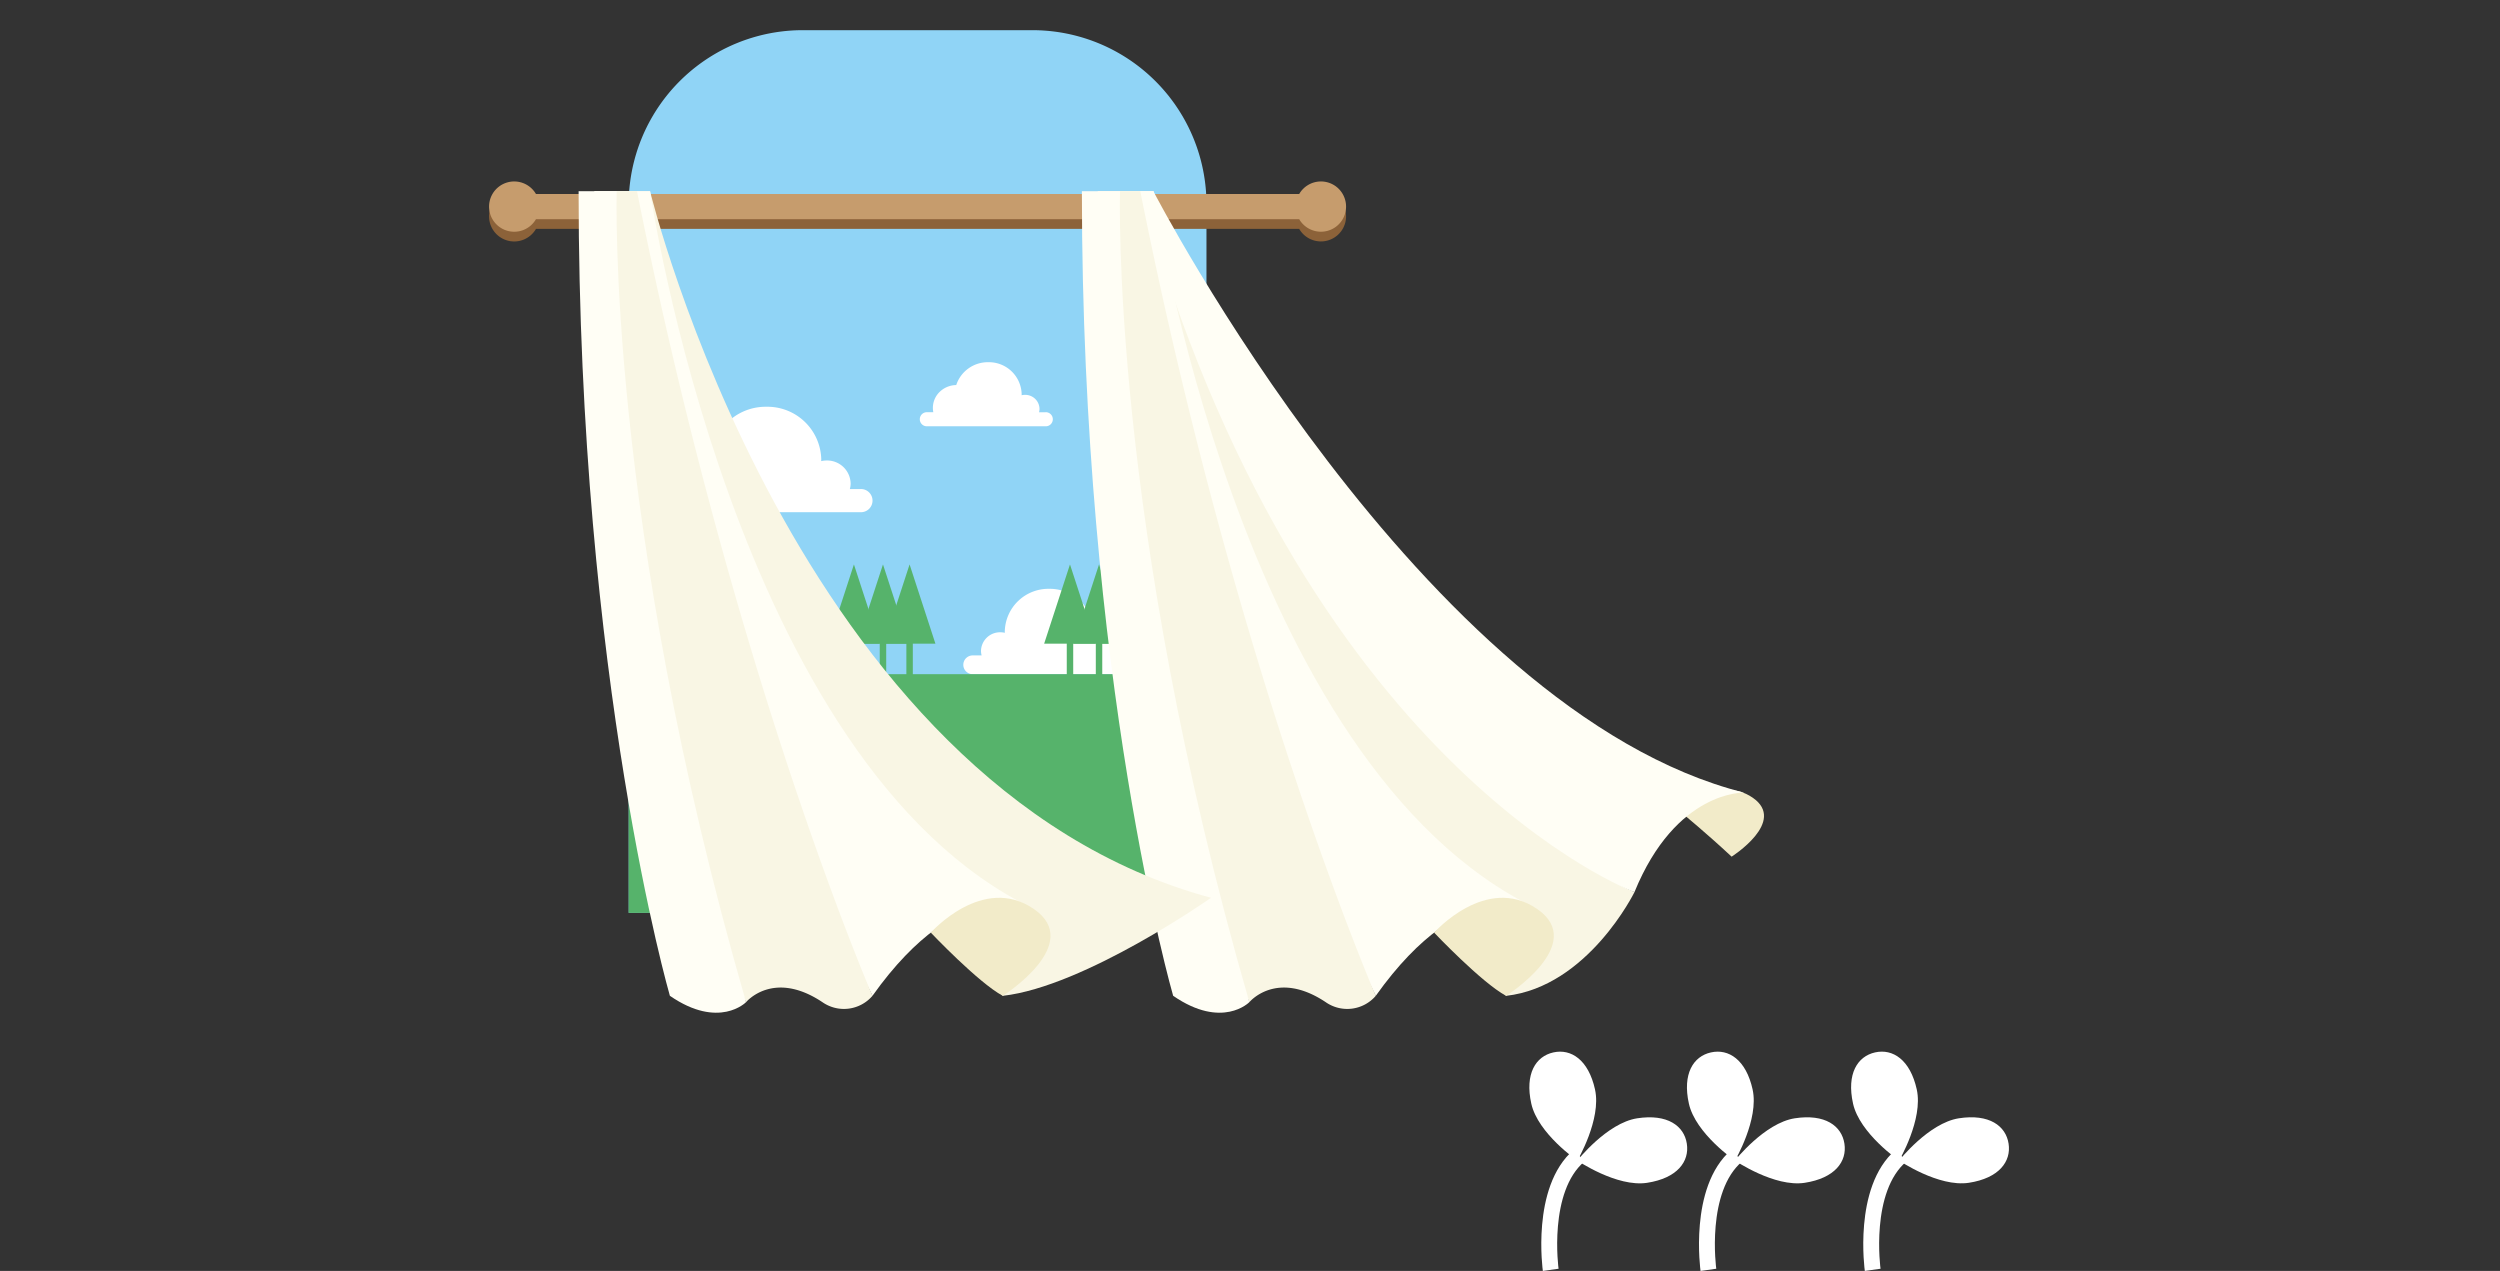 <svg xmlns="http://www.w3.org/2000/svg" width="315" height="160.139" viewBox="0 0 315 160.139">
    <rect x="0" y="0" width="315" height="160.139" fill="#333333" stroke="none"/>
    <defs>
        <clipPath id="v687rrtvua">
            <path data-name="사각형 1443" style="fill:none" d="M0 0h160.639v123.802H0z"/>
        </clipPath>
    </defs>
    <g data-name="그룹 2352">
        <path data-name="사각형 2431" style="fill:none" d="M0 0h315v160H0z"/>
        <g data-name="그룹 1909">
            <g data-name="그룹 1891">
                <path data-name="패스 2437" d="M8.016 2.174C5.266-.528 2.661-.505 1.069 1.115S-.5 5.339 2.251 8.042s8.775 2.858 8.775 2.858-.262-6.024-3.012-8.725" transform="rotate(33 -123.553 395.432)" style="fill:#fff"/>
                <path data-name="패스 2438" d="M3.423 1.97C6.3-.6 8.9-.452 10.412 1.243S11.778 5.537 8.9 8.105 0 10.542 0 10.542s.549-6 3.424-8.572" transform="rotate(33 -129.667 413.861)" style="fill:#fff"/>
            </g>
            <g data-name="그룹 1907">
                <path data-name="패스 2437" d="M8.016 2.174C5.266-.528 2.661-.505 1.069 1.115S-.5 5.339 2.251 8.042s8.775 2.858 8.775 2.858-.262-6.024-3.012-8.725" transform="rotate(33 -113.623 428.949)" style="fill:#fff"/>
                <path data-name="패스 2438" d="M3.423 1.97C6.3-.6 8.9-.452 10.412 1.243S11.778 5.537 8.9 8.105 0 10.542 0 10.542s.549-6 3.424-8.572" transform="rotate(33 -119.737 447.378)" style="fill:#fff"/>
            </g>
            <g data-name="그룹 1908">
                <path data-name="패스 2437" d="M8.016 2.174C5.266-.528 2.661-.505 1.069 1.115S-.5 5.339 2.251 8.042s8.775 2.858 8.775 2.858-.262-6.024-3.012-8.725" transform="rotate(33 -103.279 463.862)" style="fill:#fff"/>
                <path data-name="패스 2438" d="M3.423 1.97C6.3-.6 8.9-.452 10.412 1.243S11.778 5.537 8.9 8.105 0 10.542 0 10.542s.549-6 3.424-8.572" transform="rotate(33 -109.392 482.291)" style="fill:#fff"/>
            </g>
            <path data-name="패스 2461" d="M2228.982 1179.186s-1.422-10.136 3.584-14.4" transform="translate(-2033.592 -1019.186)" style="stroke:#fff;stroke-width:2px;fill:none"/>
            <path data-name="패스 2462" d="M2228.982 1179.186s-1.422-10.136 3.584-14.4" transform="translate(-2013.722 -1019.186)" style="stroke:#fff;stroke-width:2px;fill:none"/>
            <path data-name="패스 2463" d="M2228.982 1179.186s-1.422-10.136 3.584-14.4" transform="translate(-1993.024 -1019.186)" style="stroke:#fff;stroke-width:2px;fill:none"/>
        </g>
        <g data-name="그룹 1911">
            <g data-name="그룹 1910" style="clip-path:url(#v687rrtvua)" transform="translate(61.626 3.802)">
                <path data-name="패스 2464" d="M98.185 111.223h-72.8V21.939A21.939 21.939 0 0 1 47.326 0h28.92a21.939 21.939 0 0 1 21.939 21.939z" transform="translate(-7.796)" style="fill:#90d4f6"/>
                <path data-name="패스 2465" d="M100.746 61.059h1.077a2.246 2.246 0 0 1-.079-.566 2.4 2.4 0 0 1 2.45-2.35 2.508 2.508 0 0 1 .554.066c0-.055-.008-.109-.008-.164a5.5 5.5 0 0 1 5.6-5.378 5.579 5.579 0 0 1 5.369 3.839 4.057 4.057 0 0 1 2.75 1.116 3.725 3.725 0 0 1 1.1 3.438h1.027a1.182 1.182 0 1 1 0 2.362h-19.84a1.182 1.182 0 1 1 0-2.362" transform="translate(-39.764 17.722)" style="fill:#fff"/>
                <path data-name="패스 2466" d="M104.812 29.28a3.163 3.163 0 0 0-2.74 1.583H5.907a3.168 3.168 0 1 0 0 3.167h96.165a3.166 3.166 0 1 0 2.74-4.751" transform="translate(0 -8.992)" style="fill:#8c6239"/>
                <path data-name="패스 2467" d="M104.812 27.51a3.162 3.162 0 0 0-2.74 1.584H5.907a3.167 3.167 0 1 0 0 3.167h96.165a3.166 3.166 0 1 0 2.74-4.751" transform="translate(0 -8.448)" style="fill:#c69c6d"/>
                <path data-name="사각형 1436" transform="translate(17.591 81.144)" style="fill:#56b36b" d="M0 0h73.374v30.078H0z"/>
                <path data-name="패스 2487" d="M105.7 81.069h-1.33a2.755 2.755 0 0 0 .1-.7 2.968 2.968 0 0 0-3.026-2.9 3.168 3.168 0 0 0-.685.081c0-.067.01-.134.01-.2a6.788 6.788 0 0 0-6.929-6.65 6.9 6.9 0 0 0-6.632 4.741 5.013 5.013 0 0 0-3.4 1.379 4.6 4.6 0 0 0-1.354 4.247H81.19a1.461 1.461 0 1 0 0 2.919h24.51a1.461 1.461 0 1 0 0-2.919" transform="translate(-58.915 -23.25)" style="fill:#fff"/>
                <path data-name="패스 2468" d="m66.929 107.13 3.254-9.983 3.254 9.983z" transform="translate(-20.554 -29.833)" style="fill:#56b36b"/>
                <path data-name="사각형 1437" transform="translate(49.223 74.39)" style="fill:#56b36b" d="M0 0h.813v7.417H0z"/>
                <path data-name="패스 2469" d="m61.646 107.13 3.254-9.983 3.254 9.983z" transform="translate(-18.931 -29.833)" style="fill:#56b36b"/>
                <path data-name="사각형 1438" transform="translate(45.563 74.39)" style="fill:#56b36b" d="M0 0h.813v7.417H0z"/>
                <path data-name="패스 2470" d="m71.768 107.13 3.254-9.983 3.254 9.983z" transform="translate(-22.04 -29.833)" style="fill:#56b36b"/>
                <path data-name="사각형 1439" transform="translate(52.576 74.39)" style="fill:#56b36b" d="M0 0h.813v7.417H0z"/>
                <path data-name="패스 2471" d="m106.217 107.13 3.254-9.983 3.254 9.983z" transform="translate(-32.619 -29.833)" style="fill:#56b36b"/>
                <path data-name="사각형 1440" transform="translate(76.446 74.39)" style="fill:#56b36b" d="M0 0h.813v7.417H0z"/>
                <path data-name="패스 2472" d="m100.935 107.13 3.254-9.983 3.254 9.983z" transform="translate(-30.997 -29.833)" style="fill:#56b36b"/>
                <path data-name="사각형 1441" transform="translate(72.786 74.39)" style="fill:#56b36b" d="M0 0h.813v7.417H0z"/>
                <path data-name="패스 2473" d="m111.057 107.13 3.254-9.983 3.254 9.983z" transform="translate(-34.105 -29.833)" style="fill:#56b36b"/>
                <path data-name="사각형 1442" transform="translate(79.8 74.39)" style="fill:#56b36b" d="M0 0h.813v7.417H0z"/>
                <path data-name="패스 2474" d="M110.692 29.28h7s22.842 70.191 60.615 88.322c0 0-5.844 11.9-16.17 13.063 0 0-31.19-28.751-51.445-101.385" transform="translate(-33.993 -8.992)" style="fill:#f9f6e4"/>
                <path data-name="패스 2475" d="M223.215 146.574s7.017-4.437 2.652-7.433-8.81 2.026-8.81 2.026 2.943 2.408 6.159 5.407" transform="translate(-66.657 -42.437)" style="fill:#f2ebc9"/>
                <path data-name="패스 2476" d="M110.692 29.28h7s10.578 72.305 48.351 90.436c0 0-9.037-4.924-20.33 10.949 0 0-14.766-28.751-35.021-101.385" transform="translate(-33.993 -8.992)" style="fill:#fffef5"/>
                <path data-name="패스 2477" d="M180.917 170.125s10.335-6.536 3.906-10.949-12.977 2.984-12.977 2.984 5.971 6.3 9.071 7.964" transform="translate(-52.773 -48.451)" style="fill:#f2ebc9"/>
                <path data-name="패스 2478" d="M118.417 29.28h1.648s33.883 65.59 74.431 75.779c0 0-8.569-.317-13.816 12.543 0 0-42.008-15.688-62.263-88.322" transform="translate(-36.366 -8.992)" style="fill:#fffef5"/>
                <path data-name="패스 2479" d="M116.045 29.28h-5.353s5.3 72.255 19.1 102.181c0 0 3.408-4.136 9.613 0a4.738 4.738 0 0 0 6.312-.8S128.2 90.342 116.045 29.28" transform="translate(-33.993 -8.992)" style="fill:#f9f6e4"/>
                <path data-name="패스 2480" d="M107.808 29.28h4.8s-1.333 41.233 16.292 102.181c0 0-3.4 3.474-9.6-.8 0 0-11.5-39.714-11.5-101.385" transform="translate(-33.108 -8.992)" style="fill:#fffef5"/>
                <path data-name="패스 2481" d="M19.168 29.28h7s18.174 74.872 70.682 89.032c0 0-15.91 11.192-26.237 12.352 0 0-31.19-28.751-51.445-101.385" transform="translate(-5.886 -8.992)" style="fill:#f9f6e4"/>
                <path data-name="패스 2482" d="M19.168 29.28h7s10.578 72.305 48.351 90.436c0 0-9.037-4.924-20.33 10.949 0 0-14.766-28.751-35.021-101.385" transform="translate(-5.886 -8.992)" style="fill:#fffef5"/>
                <path data-name="패스 2483" d="M89.393 170.125s10.335-6.536 3.906-10.949-12.977 2.984-12.977 2.984 5.971 6.3 9.071 7.964" transform="translate(-24.667 -48.451)" style="fill:#f2ebc9"/>
                <path data-name="패스 2484" d="M24.521 29.28h-5.353s5.3 72.255 19.1 102.181c0 0 3.408-4.136 9.613 0a4.738 4.738 0 0 0 6.312-.8S36.679 90.342 24.521 29.28" transform="translate(-5.886 -8.992)" style="fill:#f9f6e4"/>
                <path data-name="패스 2485" d="M16.283 29.28h4.8S19.75 70.513 37.379 131.461c0 0-3.4 3.474-9.6-.8 0 0-11.5-39.714-11.5-101.385" transform="translate(-5 -8.992)" style="fill:#fffef5"/>
                <path data-name="패스 2486" d="M76.343 70.8h-.809a1.688 1.688 0 0 0 .06-.425 1.8 1.8 0 0 0-1.84-1.765 1.884 1.884 0 0 0-.416.049c0-.041.006-.082.006-.123a4.127 4.127 0 0 0-4.209-4.04 4.19 4.19 0 0 0-4.035 2.88 3.047 3.047 0 0 0-2.065.838 2.8 2.8 0 0 0-.823 2.582h-.772a.888.888 0 1 0 0 1.774h14.9a.888.888 0 1 0 0-1.774" transform="translate(-6.241 -22.66)" style="fill:#fff"/>
            </g>
        </g>
    </g>
</svg>
